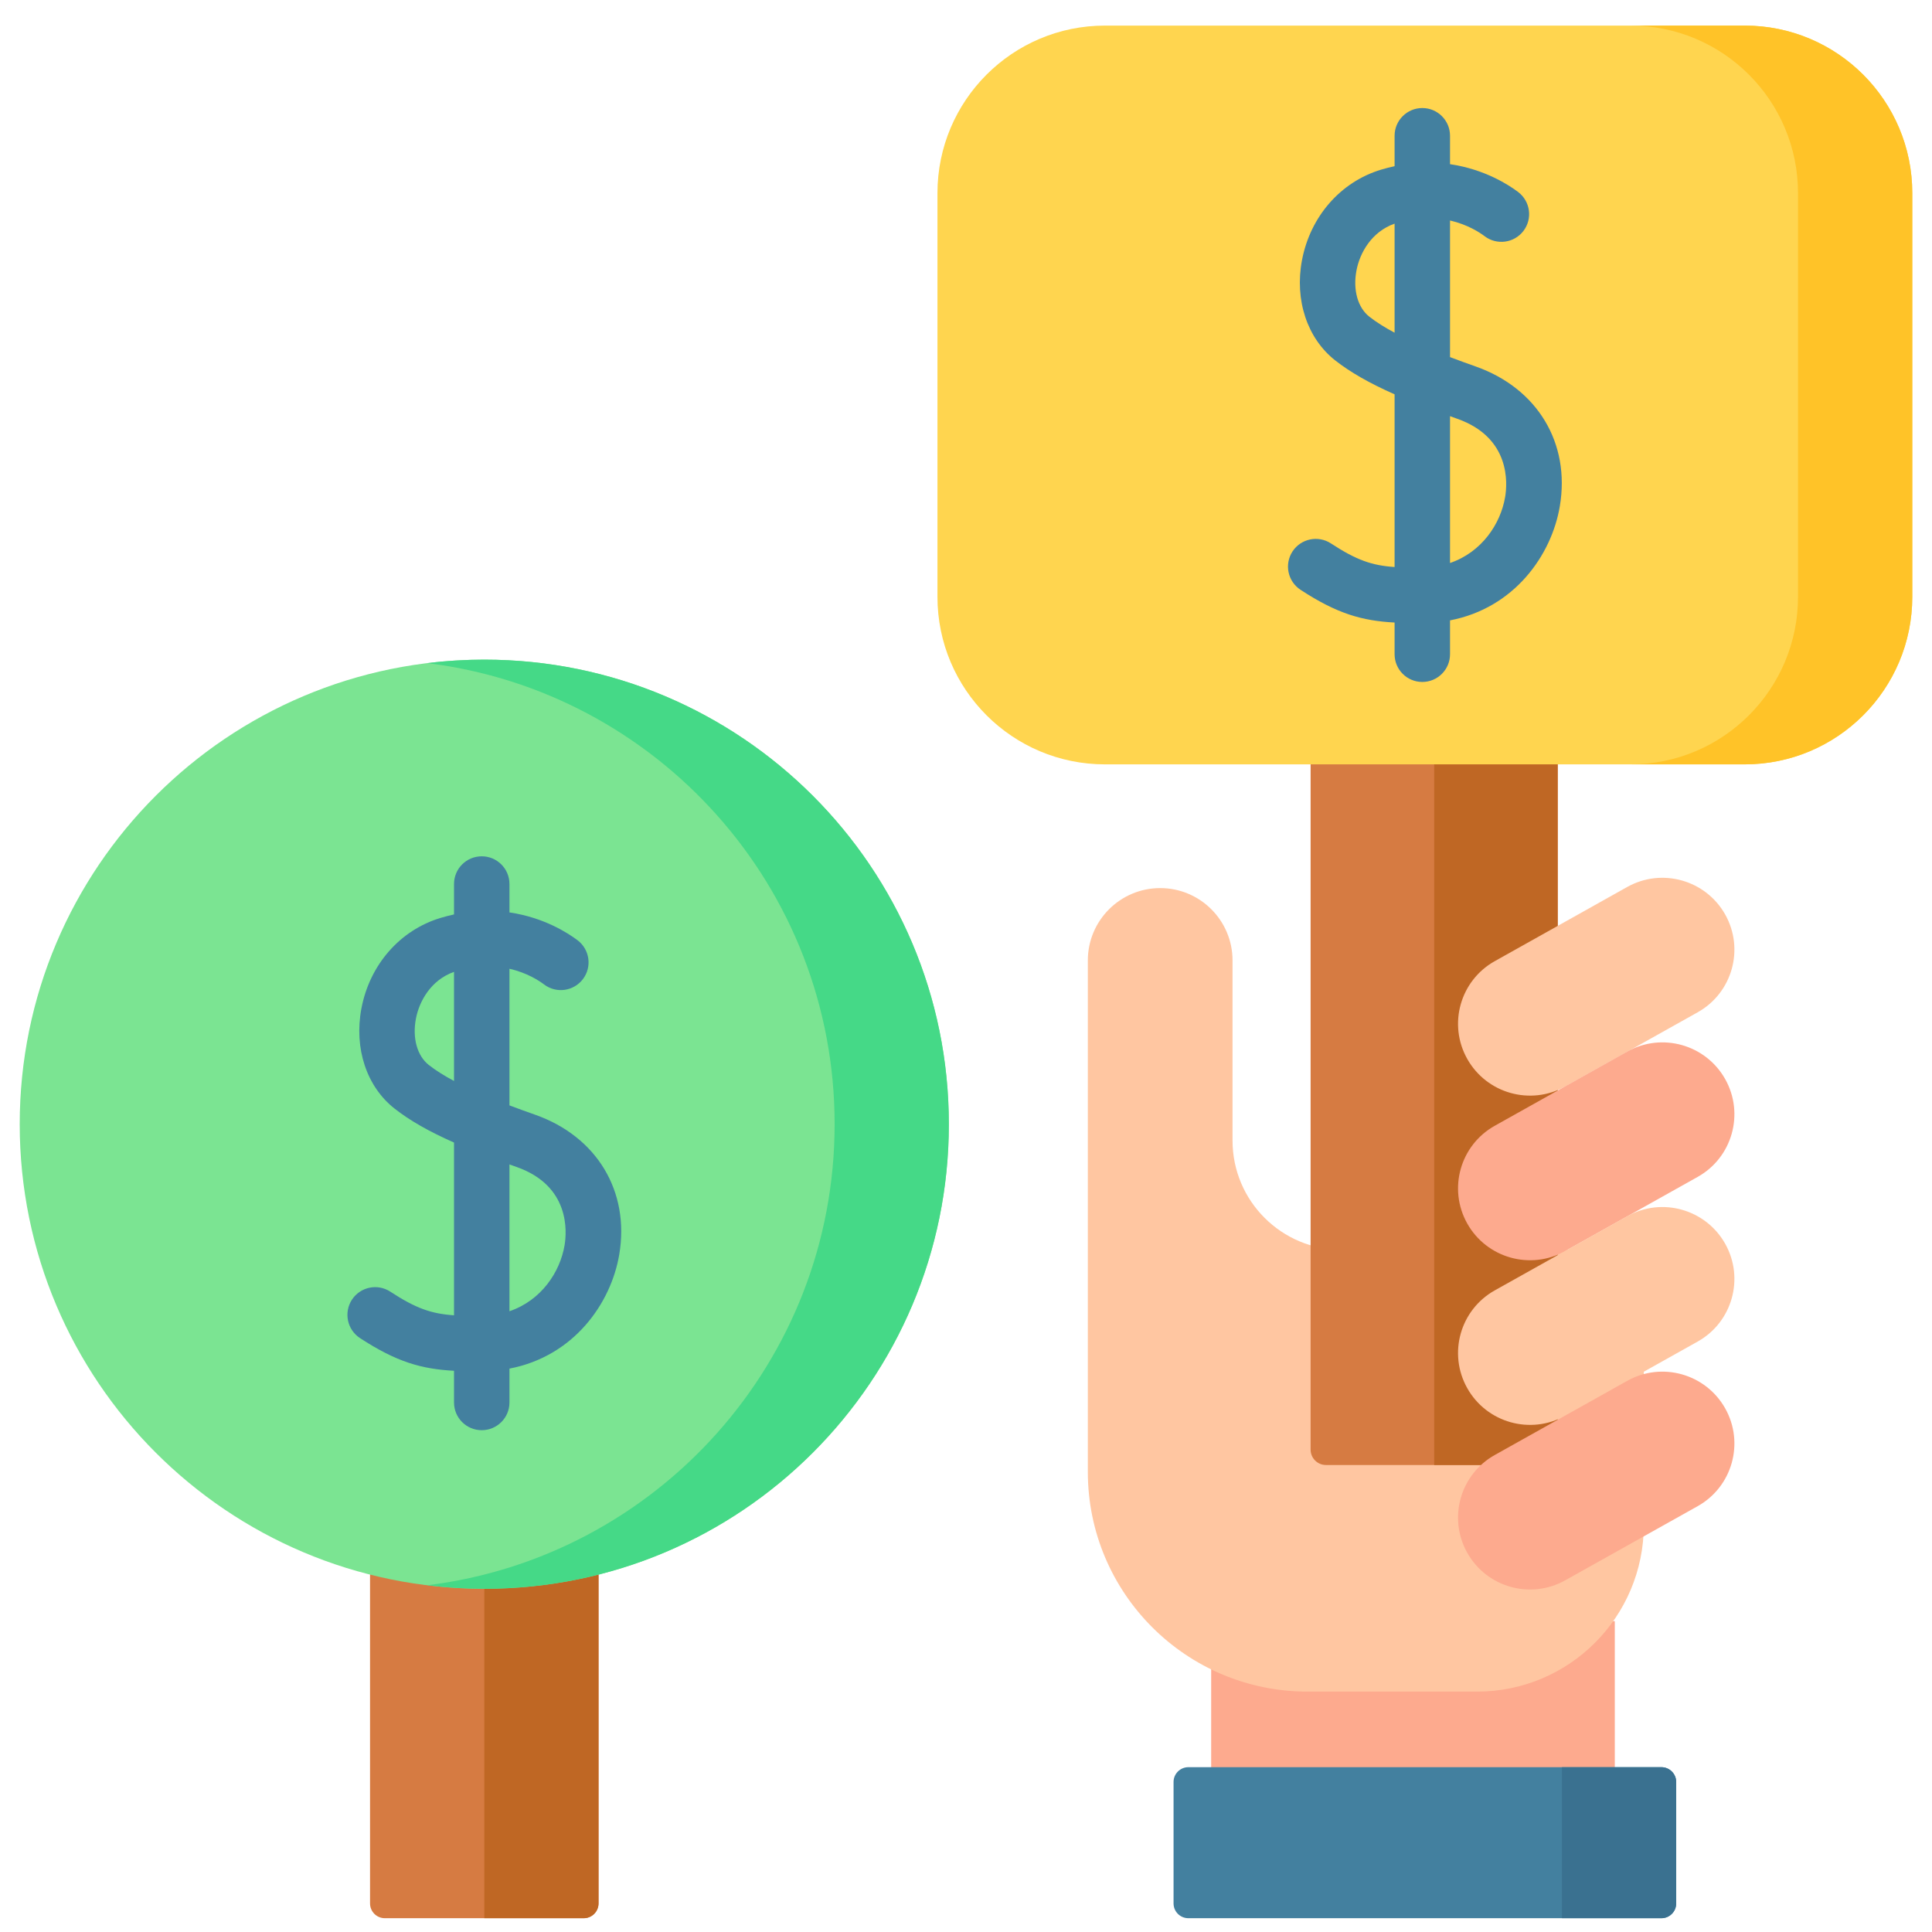 <svg width="49" height="49" viewBox="0 0 49 49" fill="none" xmlns="http://www.w3.org/2000/svg">
<g clip-path="url(#clip0_5063_139338)">
<path d="M30.718 41.116H40.955V45.559H30.718V41.116Z" fill="#FDAA8E"/>
<path d="M41.691 31.699V38.674C41.691 41.01 39.798 42.903 37.462 42.903H33.163C30.085 42.903 27.59 40.407 27.59 37.33V24.359C27.59 23.346 28.412 22.524 29.425 22.524C30.439 22.524 31.26 23.346 31.26 24.359V28.927C31.26 30.458 32.502 31.699 34.033 31.699H41.691V31.699Z" fill="#FFC6A1"/>
<path d="M39.117 37.156H33.63C33.415 37.156 33.24 36.982 33.24 36.766V18.42H39.507V36.766C39.507 36.982 39.333 37.156 39.117 37.156Z" fill="#D67B42"/>
<path d="M36.374 18.42V37.156H39.102C39.326 37.156 39.507 36.988 39.507 36.781V18.42H36.374Z" fill="#BF6724"/>
<path d="M43.755 23.194C43.261 22.317 42.149 22.004 41.271 22.495L37.911 24.377C37.032 24.869 36.72 25.979 37.213 26.857C37.706 27.734 38.818 28.047 39.697 27.555L43.057 25.674C43.935 25.182 44.248 24.072 43.755 23.194Z" fill="#FFC6A1"/>
<path d="M43.755 27.369C43.261 26.491 42.149 26.178 41.271 26.67L37.911 28.552C37.032 29.044 36.72 30.154 37.213 31.032C37.706 31.909 38.818 32.222 39.697 31.73L43.057 29.849C43.935 29.357 44.248 28.247 43.755 27.369Z" fill="#FDAA8E"/>
<path d="M43.755 31.545C43.261 30.667 42.149 30.354 41.271 30.846L37.911 32.727C37.032 33.219 36.72 34.33 37.213 35.207C37.706 36.085 38.818 36.398 39.697 35.906L43.057 34.025C43.935 33.533 44.248 32.423 43.755 31.545Z" fill="#FFC6A1"/>
<path d="M43.755 35.72C43.261 34.842 42.149 34.529 41.271 35.021L37.911 36.902C37.032 37.394 36.72 38.504 37.213 39.382C37.706 40.26 38.818 40.573 39.697 40.081L43.057 38.2C43.935 37.708 44.248 36.597 43.755 35.72Z" fill="#FDAA8E"/>
<path d="M44.251 19.386H28.025C25.678 19.386 23.776 17.483 23.776 15.136V4.899C23.776 2.552 25.678 0.649 28.025 0.649H44.251C46.598 0.649 48.5 2.552 48.5 4.899V15.136C48.5 17.483 46.598 19.386 44.251 19.386Z" fill="#FFD54F"/>
<path d="M44.25 0.649H41.353C43.7 0.649 45.602 2.552 45.602 4.899V15.136C45.602 17.483 43.7 19.386 41.353 19.386H44.25C46.597 19.386 48.5 17.483 48.5 15.136V4.899C48.5 2.552 46.597 0.649 44.25 0.649Z" fill="#FFC328"/>
<path d="M37.43 9.296C37.215 9.22 36.995 9.14 36.776 9.057V5.592C37.224 5.695 37.53 5.897 37.654 5.991C37.963 6.225 38.404 6.165 38.639 5.856C38.874 5.546 38.813 5.105 38.504 4.87C38.276 4.697 37.661 4.293 36.776 4.164V3.443C36.776 3.055 36.461 2.74 36.073 2.74C35.685 2.74 35.37 3.055 35.37 3.443V4.215C35.258 4.239 35.143 4.268 35.027 4.303C33.998 4.613 33.23 5.494 33.021 6.601C32.831 7.61 33.154 8.583 33.863 9.14C34.244 9.438 34.718 9.712 35.37 10.001V14.381C34.795 14.342 34.403 14.206 33.755 13.782C33.43 13.57 32.994 13.661 32.781 13.986C32.569 14.311 32.66 14.746 32.985 14.959C33.914 15.567 34.547 15.745 35.37 15.789V16.593C35.37 16.981 35.684 17.296 36.073 17.296C36.461 17.296 36.776 16.981 36.776 16.593V15.734C38.402 15.423 39.351 14.086 39.561 12.838C39.83 11.239 38.994 9.849 37.43 9.296ZM34.731 8.033C34.436 7.802 34.31 7.353 34.403 6.861C34.487 6.415 34.785 5.878 35.37 5.672V8.438C35.129 8.309 34.911 8.174 34.731 8.033ZM38.174 12.604C38.06 13.282 37.585 14.003 36.776 14.279V10.555C36.837 10.578 36.898 10.599 36.962 10.622C38.316 11.101 38.232 12.26 38.174 12.604Z" fill="#43809F"/>
<path d="M14.805 48.65H9.76C9.553 48.65 9.385 48.482 9.385 48.275V37.446H15.18V48.275C15.18 48.482 15.012 48.65 14.805 48.65Z" fill="#D67B42"/>
<path d="M12.283 37.446V48.65H14.805C15.012 48.65 15.18 48.482 15.18 48.275V37.446H12.283Z" fill="#BF6724"/>
<path d="M12.283 40.295C18.79 40.295 24.065 35.02 24.065 28.512C24.065 22.005 18.79 16.73 12.283 16.73C5.775 16.73 0.5 22.005 0.5 28.512C0.5 35.02 5.775 40.295 12.283 40.295Z" fill="#7BE492"/>
<path d="M12.283 16.73C11.792 16.73 11.309 16.76 10.834 16.818C16.658 17.532 21.168 22.495 21.168 28.512C21.168 34.529 16.658 39.492 10.834 40.206C11.309 40.264 11.792 40.295 12.283 40.295C18.79 40.295 24.065 35.02 24.065 28.512C24.065 22.005 18.79 16.73 12.283 16.73Z" fill="#45D987"/>
<path d="M13.575 28.273C13.36 28.198 13.14 28.118 12.921 28.035V24.57C13.369 24.672 13.675 24.874 13.799 24.968C14.108 25.203 14.549 25.142 14.784 24.833C15.019 24.524 14.958 24.083 14.649 23.848C14.421 23.675 13.806 23.27 12.921 23.141V22.421C12.921 22.032 12.606 21.718 12.218 21.718C11.829 21.718 11.515 22.032 11.515 22.421V23.192C11.403 23.217 11.288 23.246 11.172 23.281C10.143 23.591 9.374 24.471 9.166 25.579C8.976 26.588 9.298 27.561 10.008 28.117C10.389 28.416 10.863 28.689 11.515 28.978V33.359C10.94 33.32 10.548 33.184 9.9 32.76C9.575 32.547 9.139 32.638 8.926 32.963C8.714 33.288 8.805 33.724 9.13 33.937C10.059 34.544 10.692 34.722 11.515 34.766V35.57C11.515 35.959 11.829 36.273 12.218 36.273C12.606 36.273 12.921 35.959 12.921 35.57V34.711C14.547 34.4 15.496 33.064 15.706 31.815C15.975 30.216 15.139 28.826 13.575 28.273ZM10.876 27.011C10.581 26.779 10.455 26.33 10.548 25.839C10.632 25.393 10.93 24.855 11.515 24.649V27.416C11.274 27.287 11.056 27.152 10.876 27.011ZM14.319 31.582C14.205 32.26 13.73 32.981 12.921 33.256V29.533C12.982 29.555 13.043 29.577 13.107 29.599C14.461 30.078 14.377 31.238 14.319 31.582Z" fill="#43809F"/>
<path d="M42.137 48.65H30.139C29.932 48.65 29.764 48.482 29.764 48.275V45.195C29.764 44.988 29.932 44.82 30.139 44.82H42.137C42.344 44.82 42.512 44.988 42.512 45.195V48.275C42.512 48.482 42.344 48.65 42.137 48.65Z" fill="#43809F"/>
<path d="M39.615 44.82V48.65H42.137C42.344 48.65 42.512 48.482 42.512 48.275V45.195C42.512 44.988 42.344 44.82 42.137 44.82H39.615Z" fill="#3A7190"/>
</g>
<defs>
<clipPath id="clip0_5063_139338">
<rect width="48" height="48" fill="white" transform="translate(0.5 0.649)"/>
</clipPath>
</defs>
</svg>
